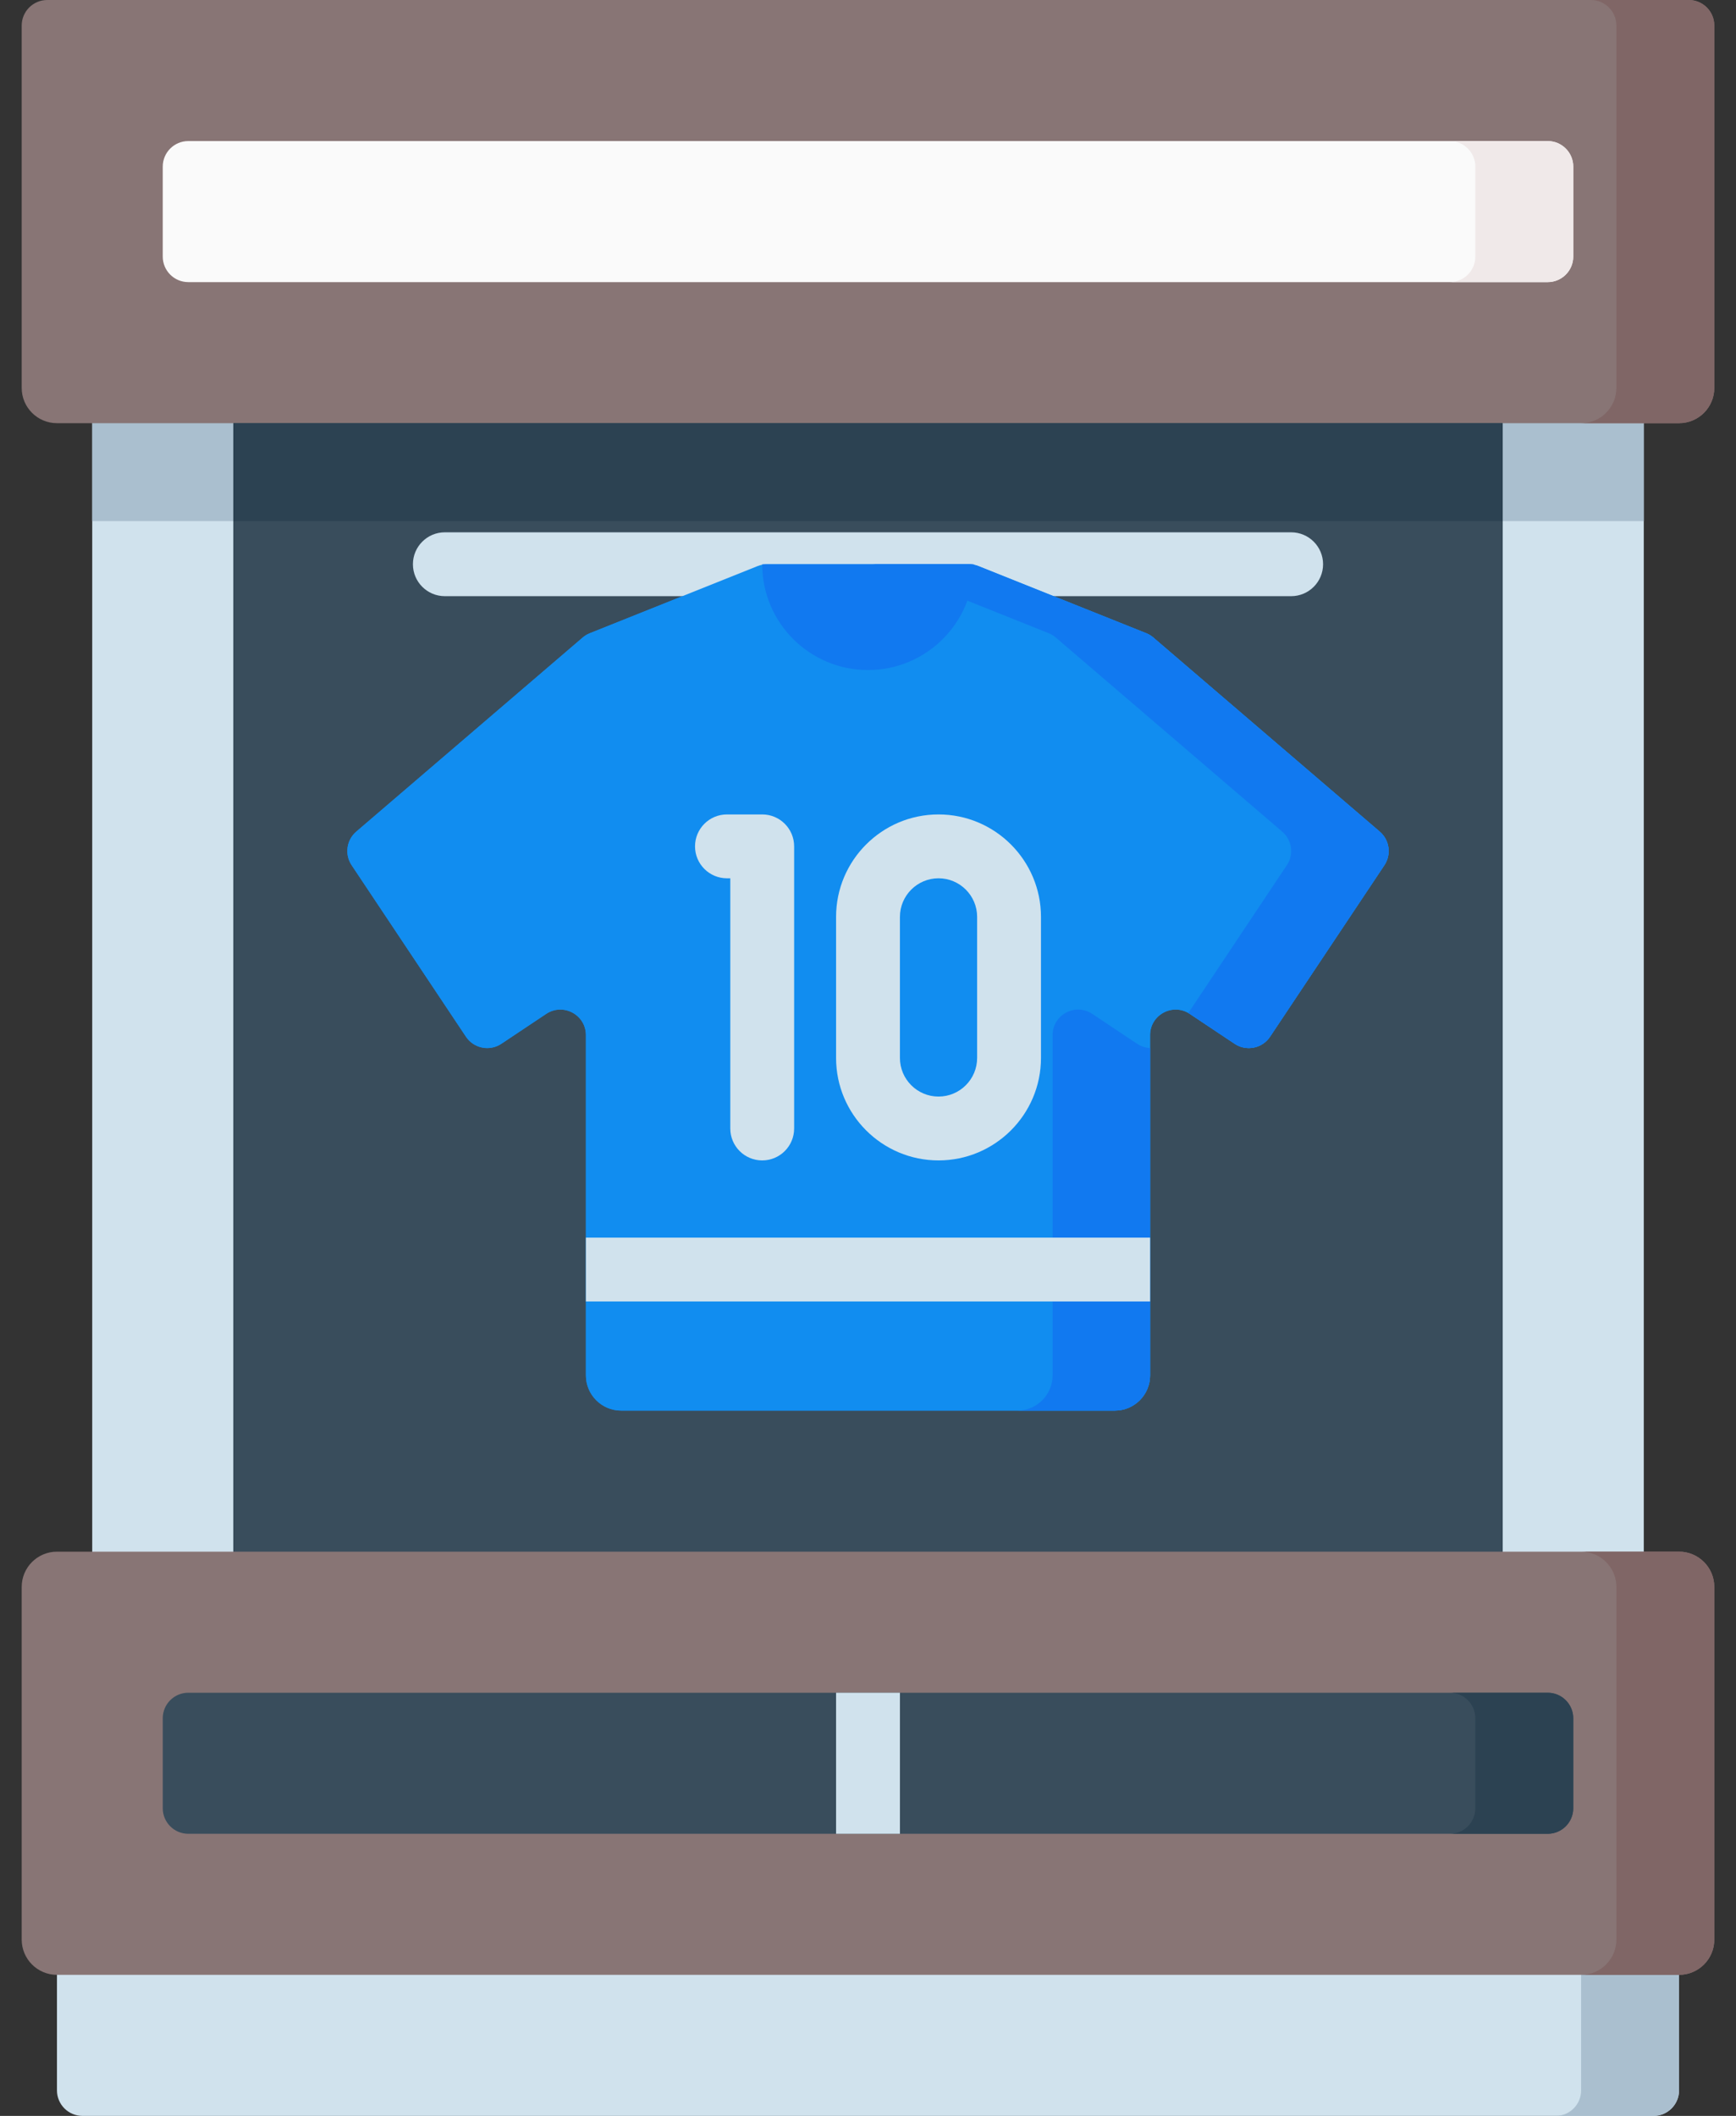 <svg width="64" height="78" viewBox="0 0 64 78" fill="none" xmlns="http://www.w3.org/2000/svg">
<rect x="0" y="0" width="64" height="78" fill="#333333" stroke="none"/>
<path d="M7.517 13.837H56.483V58.963H7.517V13.837Z" fill="#394D5C"/>
<path d="M60.958 78H3.042C2.521 78 2.1 77.579 2.1 77.058V71.251H61.9V77.058C61.9 77.579 61.478 78 60.958 78Z" fill="#D0E2ED"/>
<path d="M58.29 71.251V77.058C58.29 77.579 57.869 78 57.349 78H60.958C61.478 78 61.9 77.579 61.9 77.058V71.251H58.29Z" fill="#AABFCF"/>
<path d="M55.4 13.837H60.6V58.963H55.4V13.837Z" fill="#D0E2ED"/>
<path d="M60.6 13.837V19.21H55.4V13.837H60.6Z" fill="#AABFCF"/>
<path d="M3.4 13.837H8.6V58.963H3.4V13.837Z" fill="#D0E2ED"/>
<path d="M8.6 13.837V19.21H3.4V13.837H8.6Z" fill="#AABFCF"/>
<path d="M42.255 23.342L36.068 20.867C35.957 20.823 35.839 20.8 35.719 20.8H28.281C28.162 20.8 28.043 20.823 27.932 20.867L21.745 23.342C21.649 23.38 21.56 23.434 21.482 23.501L13.134 30.657C12.772 30.967 12.699 31.498 12.963 31.894L17.178 38.217C17.466 38.649 18.051 38.766 18.483 38.478L20.136 37.376C20.762 36.959 21.6 37.407 21.6 38.159V50.7C21.6 51.418 22.182 52 22.9 52H41.1C41.818 52 42.4 51.418 42.4 50.7V38.159C42.4 37.407 43.238 36.959 43.864 37.376L45.516 38.478C45.949 38.766 46.534 38.649 46.822 38.217L51.037 31.894C51.301 31.498 51.228 30.967 50.866 30.657L42.518 23.501C42.44 23.434 42.351 23.38 42.255 23.342Z" fill="#118DF0"/>
<path d="M47.6 21.977H16.4C15.75 21.977 15.223 21.45 15.223 20.8C15.223 20.15 15.75 19.623 16.4 19.623H47.6C48.25 19.623 48.777 20.15 48.777 20.8C48.777 21.45 48.25 21.977 47.6 21.977Z" fill="#D0E2ED"/>
<path d="M63.2 0.942V14.3C63.2 15.018 62.618 15.6 61.9 15.6H2.1C1.382 15.6 0.8 15.018 0.8 14.3V0.942C0.8 0.422 1.222 0 1.742 0H62.258C62.779 0 63.2 0.422 63.2 0.942Z" fill="#887575"/>
<path d="M57.058 10.4H6.942C6.421 10.4 6 9.979 6 9.458V6.142C6 5.622 6.421 5.2 6.942 5.2H57.058C57.578 5.2 58 5.622 58 6.142V9.458C58 9.978 57.578 10.4 57.058 10.4Z" fill="#FAFAFA"/>
<path d="M62.258 0H58.649C59.169 0 59.59 0.422 59.59 0.942V14.3C59.59 15.018 59.008 15.6 58.29 15.6H61.9C62.618 15.6 63.2 15.018 63.2 14.3V0.942C63.2 0.422 62.779 0 62.258 0Z" fill="#806666"/>
<path d="M55.4 15.6V19.21H8.6V15.6H55.4Z" fill="#2C4252"/>
<path d="M57.058 5.2H53.449C53.969 5.2 54.39 5.622 54.39 6.142V9.458C54.39 9.978 53.969 10.4 53.449 10.4H57.058C57.578 10.4 58 9.978 58 9.458V6.142C58 5.622 57.578 5.2 57.058 5.2Z" fill="#F0E9E9"/>
<path d="M63.2 71.5C63.2 72.218 62.618 72.8 61.9 72.8H2.1C1.382 72.8 0.8 72.218 0.8 71.5V58.5C0.8 57.782 1.382 57.2 2.1 57.2H61.9C62.618 57.2 63.2 57.782 63.2 58.5V71.5Z" fill="#887575"/>
<path d="M57.058 67.6H6.942C6.421 67.6 6 67.178 6 66.658V63.342C6 62.822 6.421 62.4 6.942 62.4H57.058C57.578 62.4 58 62.822 58 63.342V66.658C58 67.178 57.578 67.6 57.058 67.6Z" fill="#394D5C"/>
<path d="M30.823 62.4H33.177V67.6H30.823V62.4Z" fill="#D0E2ED"/>
<path d="M61.9 57.2H58.29C59.008 57.2 59.59 57.782 59.59 58.5V71.5C59.59 72.218 59.008 72.8 58.29 72.8H61.9C62.618 72.8 63.2 72.218 63.2 71.5V58.5C63.2 57.782 62.618 57.2 61.9 57.2Z" fill="#806666"/>
<path d="M57.058 62.4H53.449C53.969 62.4 54.39 62.822 54.39 63.342V66.658C54.39 67.178 53.969 67.6 53.449 67.6H57.058C57.578 67.6 58 67.178 58 66.658V63.342C58 62.822 57.578 62.4 57.058 62.4Z" fill="#2C4252"/>
<path d="M42.255 23.342L36.068 20.867C35.957 20.823 35.839 20.8 35.719 20.8H28.281C28.162 20.8 28.043 20.823 27.932 20.867L21.745 23.342C21.649 23.38 21.56 23.434 21.482 23.501L13.134 30.657C12.772 30.967 12.699 31.498 12.963 31.894L17.178 38.217C17.466 38.649 18.051 38.766 18.483 38.478L20.136 37.376C20.762 36.959 21.6 37.407 21.6 38.159V50.7C21.6 51.418 22.182 52 22.9 52H41.1C41.818 52 42.4 51.418 42.4 50.7V38.159C42.4 37.407 43.238 36.959 43.864 37.376L45.516 38.478C45.949 38.766 46.534 38.649 46.822 38.217L51.037 31.894C51.301 31.498 51.228 30.967 50.866 30.657L42.518 23.501C42.44 23.434 42.351 23.38 42.255 23.342Z" fill="#118DF0"/>
<path d="M41.921 38.478L40.269 37.376C39.643 36.959 38.805 37.407 38.805 38.159V50.7C38.805 51.418 38.223 52 37.505 52H41.1C41.818 52 42.4 51.418 42.4 50.7V38.634C42.234 38.626 42.069 38.576 41.921 38.478Z" fill="#1179F0"/>
<path d="M50.866 30.657L42.518 23.501C42.44 23.434 42.351 23.38 42.255 23.342L36.068 20.867C35.957 20.823 35.838 20.8 35.719 20.8H32.123C32.243 20.8 32.362 20.823 32.473 20.867L38.66 23.342C38.756 23.38 38.844 23.434 38.923 23.501L47.271 30.657C47.633 30.967 47.706 31.498 47.442 31.894L43.808 37.344C43.827 37.355 43.846 37.364 43.864 37.376L45.516 38.478C45.949 38.766 46.534 38.649 46.822 38.217L51.037 31.895C51.301 31.498 51.228 30.967 50.866 30.657Z" fill="#1179F0"/>
<path d="M35.9 20.8C35.9 22.954 34.154 24.7 32 24.7C29.846 24.7 28.1 22.954 28.1 20.8H35.9Z" fill="#1179F0"/>
<path d="M28.1 42.777C27.45 42.777 26.923 42.25 26.923 41.6V32.377H26.8C26.15 32.377 25.623 31.85 25.623 31.2C25.623 30.55 26.15 30.023 26.8 30.023H28.1C28.75 30.023 29.277 30.55 29.277 31.2V41.6C29.277 42.25 28.75 42.777 28.1 42.777Z" fill="#D0E2ED"/>
<path d="M34.6 42.777C32.517 42.777 30.823 41.083 30.823 39V33.8C30.823 31.717 32.517 30.023 34.6 30.023C36.682 30.023 38.377 31.717 38.377 33.8V39C38.377 41.083 36.683 42.777 34.6 42.777ZM34.6 32.377C33.815 32.377 33.177 33.015 33.177 33.8V39C33.177 39.785 33.815 40.423 34.6 40.423C35.385 40.423 36.023 39.785 36.023 39V33.8C36.023 33.015 35.385 32.377 34.6 32.377Z" fill="#D0E2ED"/>
<path d="M21.6 45.623H42.4V47.977H21.6V45.623Z" fill="#D0E2ED"/>
</svg>
